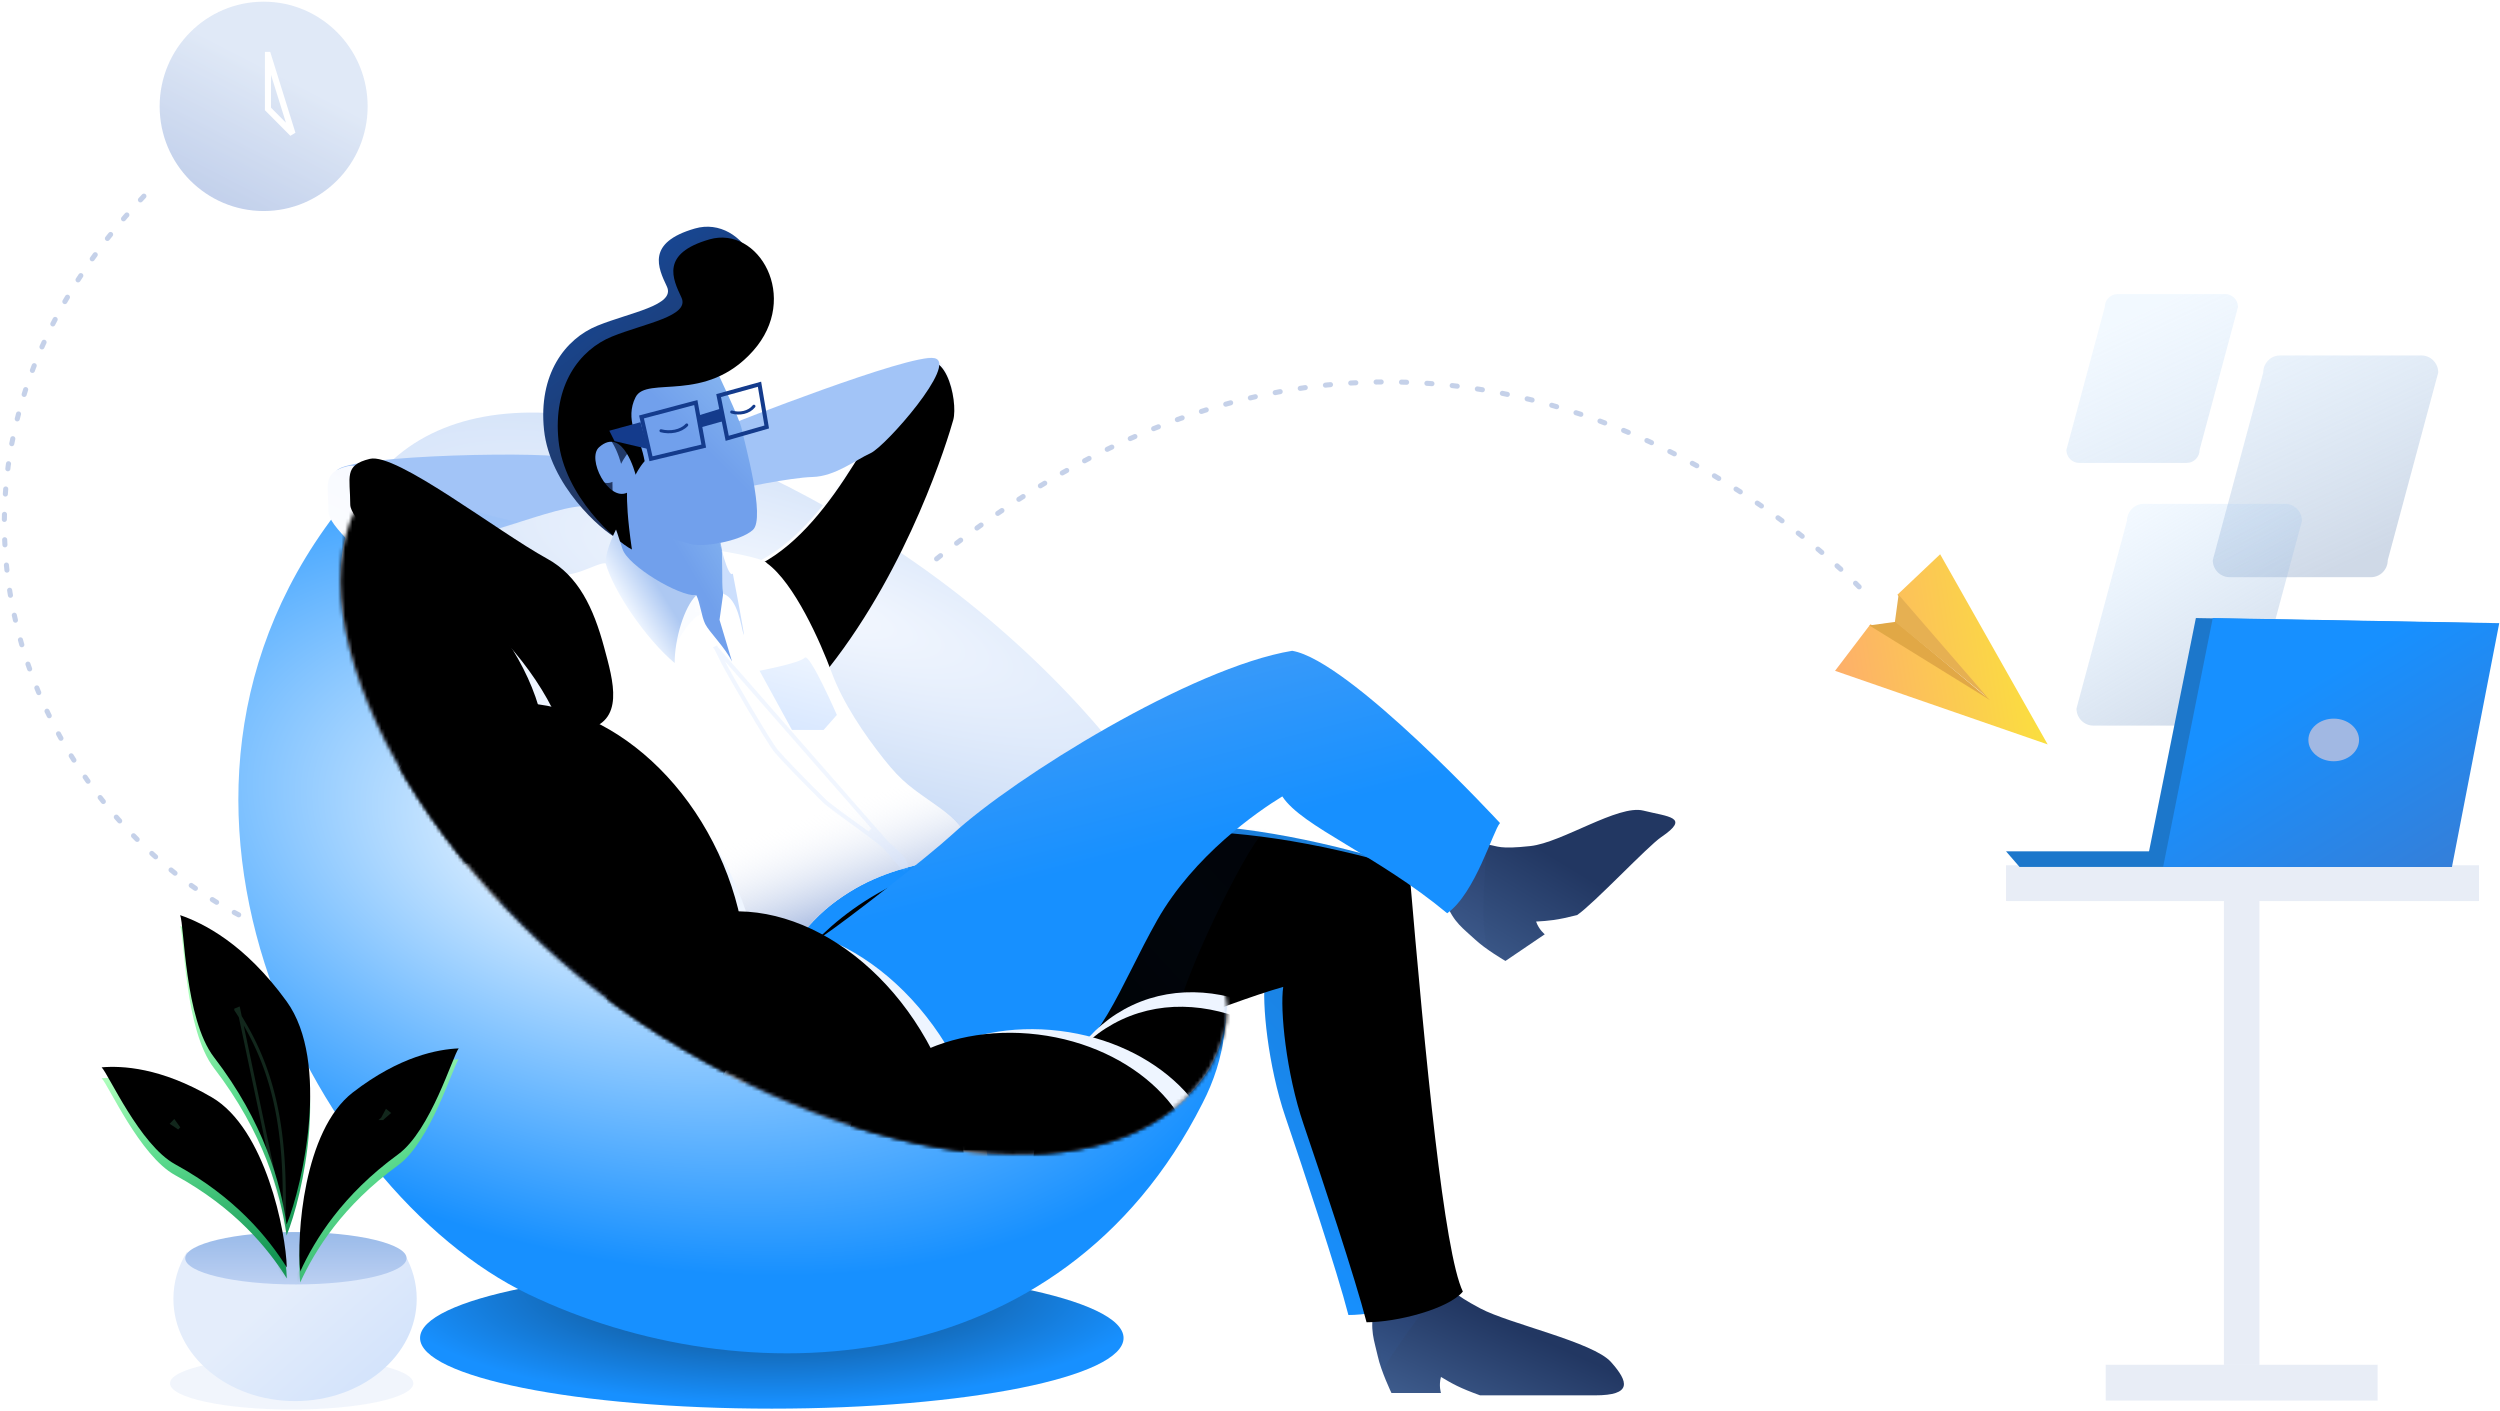 <svg xmlns="http://www.w3.org/2000/svg" xmlns:xlink="http://www.w3.org/1999/xlink" width="689" height="389" viewBox="0 0 689 389">
    <defs>
        <linearGradient id="a" x1="30.287%" x2="85.036%" y1="0%" y2="89.71%">
            <stop offset="0%" stop-color="#ACD6FF" stop-opacity=".152"/>
            <stop offset="100%" stop-color="#96ACCB" stop-opacity=".457"/>
        </linearGradient>
        <path id="b" d="M.465.43h9.776v127.879H.465z"/>
        <path id="c" d="M-32.118 128.268h74.943v9.867h-74.943z"/>
        <path id="d" d="M-59.582-9.397H70.754V.47H-59.582z"/>
        <linearGradient id="f" x1="93.396%" x2="36.884%" y1="100%" y2="31.742%">
            <stop offset="0%" stop-color="#367ED7"/>
            <stop offset="100%" stop-color="#1790FF"/>
        </linearGradient>
        <path id="e" d="M.466 69.537L14.145.94l78.952 1.41-13.034 67.187z"/>
        <linearGradient id="h" x1="0%" x2="106.166%" y1="71.67%" y2="56.892%">
            <stop offset="0%" stop-color="#FDAE6B"/>
            <stop offset="100%" stop-color="#FAE539"/>
        </linearGradient>
        <radialGradient id="i" cy="14.73%" r="82.151%" fx="50%" fy="14.73%" gradientTransform="matrix(0 1 -.67 0 .599 -.353)">
            <stop offset="0%" stop-color="#10406B"/>
            <stop offset="100%" stop-color="#1790FF"/>
        </radialGradient>
        <radialGradient id="j" cx="42.264%" cy="44.932%" r="39.914%" fx="42.264%" fy="44.932%" gradientTransform="matrix(.323 -.939 1.356 .529 -.323 .609)">
            <stop offset="0%" stop-color="#FFF"/>
            <stop offset="100%" stop-color="#1790FF"/>
        </radialGradient>
        <radialGradient id="k" cx="52.947%" cy="28.624%" r="54.151%" fx="52.947%" fy="28.624%" gradientTransform="matrix(-.262 .95 -3.119 -1.231 1.561 .136)">
            <stop offset="0%" stop-color="#F4F8FF"/>
            <stop offset="100%" stop-color="#89B1E9"/>
        </radialGradient>
        <filter id="l" width="156.4%" height="167.3%" x="-28.2%" y="-33.7%" filterUnits="objectBoundingBox">
            <feGaussianBlur in="SourceGraphic" stdDeviation="10.299"/>
        </filter>
        <linearGradient id="n" x1="-25.803%" x2="42.446%" y1="100%" y2="30.427%">
            <stop offset="0%" stop-color="#47689B"/>
            <stop offset="100%" stop-color="#223762"/>
        </linearGradient>
        <path id="m" d="M1.537 20.934C.608 16.704-.788 13.557.608 7.846 2.005 2.136 18.075-1.1 20.103.73c2.027 1.828 1.697 2.807 9.73 7.07 8.032 4.264 31.055 9.222 35.983 14.753 4.928 5.53 5.845 9.187-4.397 9.187h-31.68c-5.686-2.06-7.598-3.17-10.786-5.076-.65 2.39 0 4.423 0 4.423H5.31s-2.845-5.922-3.773-10.152z"/>
        <path id="p" d="M8.725 35.966c-3.023-2.852-5.832-4.594-7.81-9.871-1.976-5.278 9.035-16.5 11.633-16.143 2.598.357 2.865 1.311 11.546.363 8.682-.949 24.21-11.5 31.11-9.773 6.902 1.729 13.097 1.764 4.965 7.281-3.822 2.593-18.62 18.397-23.213 21.513-5.627 1.43-7.745 1.582-11.306 1.788.775 2.244 2.39 3.506 2.39 3.506l-10.833 7.349s-5.459-3.161-8.482-6.013z"/>
        <linearGradient id="r" x1="87.568%" x2="57.908%" y1="16.269%" y2="80.014%">
            <stop offset="0%" stop-color="#F5F8FF"/>
            <stop offset="100%" stop-color="#FFF"/>
        </linearGradient>
        <path id="s" d="M144.327 92.636c21.098-11.227 33.12-44.002 41.835-53.218 8.714-9.216 12.562 8.416 11.121 13.607-1.44 5.19-12.06 40.08-34.228 68.258 0 18.408-21.453-13.876-18.728-28.647z"/>
        <filter id="t" width="107.5%" height="104.4%" x="-3.7%" y="-2.2%" filterUnits="objectBoundingBox">
            <feGaussianBlur in="SourceAlpha" result="shadowBlurInner1" stdDeviation="1.5"/>
            <feOffset dy="1" in="shadowBlurInner1" result="shadowOffsetInner1"/>
            <feComposite in="shadowOffsetInner1" in2="SourceAlpha" k2="-1" k3="1" operator="arithmetic" result="shadowInnerInner1"/>
            <feColorMatrix in="shadowInnerInner1" values="0 0 0 0 0.898 0 0 0 0 0.941 0 0 0 0 1 0 0 0 1 0"/>
        </filter>
        <linearGradient id="v" x1="51.35%" x2="85.655%" y1="55.96%" y2="30.367%">
            <stop offset="0%" stop-color="#1790FF"/>
            <stop offset="100%" stop-color="#1B7FDB"/>
        </linearGradient>
        <path id="u" d="M3.976 38.53C10.12 30.243 25.165 12.962 57.55 6.666 89.935.372 119.678-5.506 174.273 10.724c4.495 52.68 9.617 105.72 14.786 116.461-3.943 4.795-18.186 8.458-26.542 8.458-3.032-11.86-12.53-40.434-17.356-54.568-4.826-14.133-6.537-31.678-5.605-37.864-16.452 4.671-50.154 18.87-61.97 23.076-11.816 4.207-52.356 17.541-65.775 6.806-13.419-10.736-13.98-26.279-7.835-34.564z"/>
        <filter id="w" width="106.9%" height="109.6%" x="-3.4%" y="-4.8%" filterUnits="objectBoundingBox">
            <feGaussianBlur in="SourceAlpha" result="shadowBlurInner1" stdDeviation="4"/>
            <feOffset dx="5" dy="2" in="shadowBlurInner1" result="shadowOffsetInner1"/>
            <feComposite in="shadowOffsetInner1" in2="SourceAlpha" k2="-1" k3="1" operator="arithmetic" result="shadowInnerInner1"/>
            <feColorMatrix in="shadowInnerInner1" values="0 0 0 0 0.09 0 0 0 0 0.565 0 0 0 0 1 0 0 0 1 0"/>
        </filter>
        <linearGradient id="x" x1="50%" y1="100%" y2="39.074%">
            <stop offset="0%" stop-color="#002343"/>
            <stop offset="100%" stop-color="#1A72FF" stop-opacity=".437"/>
        </linearGradient>
        <linearGradient id="A" x1="118.802%" x2="68.986%" y1="0%" y2="49.472%">
            <stop offset="0%" stop-color="#99C8F3"/>
            <stop offset="100%" stop-color="#71A0EC"/>
        </linearGradient>
        <path id="z" d="M5.478 26.117C3.848 17.952.707 3.64.079.584c-.627-3.058 29.763 7.504 29.763 7.504l3.822 20.019 4.374 33.855S7.107 34.282 5.478 26.117z"/>
        <linearGradient id="C" x1="76.236%" x2="67.085%" y1="86.236%" y2="62.801%">
            <stop offset="0%" stop-color="#B1C2E4"/>
            <stop offset="100%" stop-color="#FFF" stop-opacity="0"/>
        </linearGradient>
        <path id="B" d="M52.936.608s11.539 1.877 12.334 3.32c7.504 5.447 14.723 21.658 17.806 30.056 3.082 8.398 8.994 17.071 14.322 23.814 5.329 6.743 7.885 8.135 14.867 13.124 6.982 4.99 9.546 8.947 5.595 12.667-3.951 3.72-26.705 2.275-42.902 22.5-14.15 5.798-14.133 7.918-18.337-4.609-4.204-12.527-38.773-43.848-44.38-48.262C6.633 48.803 8.8 44.56 7.386 31.039 5.973 17.517-4.222 6.553 4.353 6.553c6.758 2.514 13.34-2.625 16.311-2.625 10.826 2.693 13.29 13.341 17.784 11.108 4.494-2.233 7.372-2.233 7.372-2.233 1.048 2.126 1.385 5.767 2.434 7.893 1.048 2.126 5.435 6.39 7.385 10.343l-3.447-11.502.962-6.878-.218-12.05z"/>
        <linearGradient id="E" x1="43.749%" x2="60.822%" y1="5.419%" y2="43.936%">
            <stop offset="0%" stop-color="#3D9BF8"/>
            <stop offset="100%" stop-color="#1790FF"/>
        </linearGradient>
        <path id="F" d="M26.48 23.05c8.22 3.327 34.84-9.912 43.288-8.737 7.765 1.081-2.088-11.055-5.004-13.203C61.848-1.037 3.54-.064.48 4.418c-3.06 4.482 19.183 15.874 26 18.633z"/>
        <linearGradient id="H" x1="50%" x2="81.44%" y1="0%" y2="56.409%">
            <stop offset="0%" stop-color="#164898"/>
            <stop offset="100%" stop-color="#223762"/>
        </linearGradient>
        <path id="I" d="M106.646 56.726s-3.968-6.024-.9-12c3.066-5.974 19.257 1.995 32.37-12.736 13.112-14.732 1.461-34.612-12.02-30.735-13.48 3.877-10.174 10.822-7.73 16.003 2.443 5.18-10.13 7.127-19.122 10.774-8.991 3.646-16.33 13.46-14.746 28.694 1.584 15.235 15.727 27.71 20.228 30.005-1.309-9.003-1.367-13.14-1.367-15.647-5.163 2.384-11.177-9.44-7.676-12.55 6.689-5.942 10.062 7.592 10.062 7.592s.9-1.927 2.49-3.753c-.605-3.26-1.59-5.647-1.59-5.647z"/>
        <filter id="J" width="116.8%" height="111.6%" x="-8.4%" y="-5.8%" filterUnits="objectBoundingBox">
            <feGaussianBlur in="SourceAlpha" result="shadowBlurInner1" stdDeviation="3"/>
            <feOffset dx="4" dy="3" in="shadowBlurInner1" result="shadowOffsetInner1"/>
            <feComposite in="shadowOffsetInner1" in2="SourceAlpha" k2="-1" k3="1" operator="arithmetic" result="shadowInnerInner1"/>
            <feColorMatrix in="shadowInnerInner1" values="0 0 0 0 0 0 0 0 0 0 0 0 0 0 0 0 0 0 0.14 0"/>
        </filter>
        <linearGradient id="K" x1="23.861%" x2="50%" y1="57.532%" y2="33.787%">
            <stop offset="0%" stop-color="#EEF5FF"/>
            <stop offset="100%" stop-color="#ADC8F2"/>
        </linearGradient>
        <path id="L" d="M79.407 94.284c-13.884-7.627-41.62-29.313-48.91-27.543-7.29 1.77-5.398 5.058-5.398 12.6 0 7.541 38.1 33.01 43.965 45.612 2.511 5.395 8.945 18.72 20.46 16.55 11.516-2.172 8.023-13.608 5.541-22.832-2.917-10.842-7.108-19.69-15.658-24.387z"/>
        <filter id="M" width="112.4%" height="112%" x="-6.2%" y="-6%" filterUnits="objectBoundingBox">
            <feGaussianBlur in="SourceAlpha" result="shadowBlurInner1" stdDeviation="1.5"/>
            <feOffset dx="6" dy="-2" in="shadowBlurInner1" result="shadowOffsetInner1"/>
            <feComposite in="shadowOffsetInner1" in2="SourceAlpha" k2="-1" k3="1" operator="arithmetic" result="shadowInnerInner1"/>
            <feColorMatrix in="shadowInnerInner1" values="0 0 0 0 0.898 0 0 0 0 0.941 0 0 0 0 1 0 0 0 1 0"/>
        </filter>
        <path id="N" d="M88.677 149.243c63.532 39.675 129.145 44.01 151.207 8.726 26.495-51.437-64.355-29.18-127.886-68.855C48.466 49.439 50.037 16.323 6.214.55c-22.061 35.284 18.932 109.018 82.463 148.692z"/>
        <path id="P" d="M-24.967 99.158c33.16 21.522 71.145 21.88 84.843.801 13.697-21.079-2.08-55.613-35.24-77.135-33.16-21.52-71.147-21.88-84.844-.8-13.697 21.079 2.08 55.613 35.24 77.134z"/>
        <filter id="Q" width="113.1%" height="115.6%" x="-6.5%" y="-7.8%" filterUnits="objectBoundingBox">
            <feGaussianBlur in="SourceAlpha" result="shadowBlurInner1" stdDeviation="3"/>
            <feOffset dx="-8" dy="-11" in="shadowBlurInner1" result="shadowOffsetInner1"/>
            <feComposite in="shadowOffsetInner1" in2="SourceAlpha" k2="-1" k3="1" operator="arithmetic" result="shadowInnerInner1"/>
            <feColorMatrix in="shadowInnerInner1" values="0 0 0 0 0.58 0 0 0 0 0.675 0 0 0 0 0.855 0 0 0 0.43 0"/>
        </filter>
        <path id="R" d="M91.366 184.939c24.438-11.389 32.035-46.797 16.969-79.087-15.066-32.29-47.09-49.234-71.529-37.846-24.438 11.389-32.035 46.797-16.969 79.087 15.067 32.29 47.091 49.234 71.53 37.846z"/>
        <filter id="S" width="112.5%" height="110.5%" x="-6.3%" y="-5.2%" filterUnits="objectBoundingBox">
            <feGaussianBlur in="SourceAlpha" result="shadowBlurInner1" stdDeviation="3"/>
            <feOffset dx="-4" dy="-7" in="shadowBlurInner1" result="shadowOffsetInner1"/>
            <feComposite in="shadowOffsetInner1" in2="SourceAlpha" k2="-1" k3="1" operator="arithmetic" result="shadowInnerInner1"/>
            <feColorMatrix in="shadowInnerInner1" values="0 0 0 0 0.58 0 0 0 0 0.675 0 0 0 0 0.855 0 0 0 0.43 0"/>
        </filter>
        <path id="T" d="M154.742 239.362c24.438-11.389 32.036-46.797 16.97-79.087-15.067-32.29-47.092-49.234-71.53-37.845-24.438 11.388-32.035 46.797-16.968 79.087 15.066 32.29 47.09 49.233 71.528 37.845z"/>
        <filter id="U" width="112.5%" height="110.5%" x="-6.3%" y="-5.2%" filterUnits="objectBoundingBox">
            <feGaussianBlur in="SourceAlpha" result="shadowBlurInner1" stdDeviation="3"/>
            <feOffset dx="-7" dy="-4" in="shadowBlurInner1" result="shadowOffsetInner1"/>
            <feComposite in="shadowOffsetInner1" in2="SourceAlpha" k2="-1" k3="1" operator="arithmetic" result="shadowInnerInner1"/>
            <feColorMatrix in="shadowInnerInner1" values="0 0 0 0 0.58 0 0 0 0 0.675 0 0 0 0 0.855 0 0 0 0.43 0"/>
        </filter>
        <path id="V" d="M273.045 257.66c24.437-11.39 32.035-46.798 16.969-79.088-15.067-32.29-47.091-49.234-71.53-37.845-24.437 11.389-32.034 46.797-16.968 79.087 15.066 32.29 47.09 49.234 71.529 37.845z"/>
        <filter id="W" width="109.6%" height="108.1%" x="-4.8%" y="-4%" filterUnits="objectBoundingBox">
            <feGaussianBlur in="SourceAlpha" result="shadowBlurInner1" stdDeviation="3"/>
            <feOffset dx="-3" dy="4" in="shadowBlurInner1" result="shadowOffsetInner1"/>
            <feComposite in="shadowOffsetInner1" in2="SourceAlpha" k2="-1" k3="1" operator="arithmetic" result="shadowInnerInner1"/>
            <feColorMatrix in="shadowInnerInner1" values="0 0 0 0 0.58 0 0 0 0 0.675 0 0 0 0 0.855 0 0 0 0.43 0"/>
        </filter>
        <path id="X" d="M189.336 221.875c26.764 3.284 50.496-10.629 53.008-31.075 2.512-20.447-17.147-39.684-43.91-42.968-26.764-3.284-50.496 10.629-53.008 31.075-2.512 20.447 17.147 39.684 43.91 42.968z"/>
        <filter id="Y" width="112.3%" height="116%" x="-6.2%" y="-8%" filterUnits="objectBoundingBox">
            <feGaussianBlur in="SourceAlpha" result="shadowBlurInner1" stdDeviation="3"/>
            <feOffset dx="-6" dy="1" in="shadowBlurInner1" result="shadowOffsetInner1"/>
            <feComposite in="shadowOffsetInner1" in2="SourceAlpha" k2="-1" k3="1" operator="arithmetic" result="shadowInnerInner1"/>
            <feColorMatrix in="shadowInnerInner1" values="0 0 0 0 0.58 0 0 0 0 0.675 0 0 0 0 0.855 0 0 0 0.43 0"/>
        </filter>
        <linearGradient id="Z" x1="75.539%" x2="50%" y1="0%" y2="100%">
            <stop offset="0%" stop-color="#EEF5FF"/>
            <stop offset="100%" stop-color="#D9E8FF"/>
        </linearGradient>
        <linearGradient id="ab" x1="100%" x2="27.934%" y1="100%" y2="50%">
            <stop offset="0%" stop-color="#CEE0FB"/>
            <stop offset="100%" stop-color="#E4EDFB"/>
        </linearGradient>
        <path id="aa" d="M64.246 1.57c2.102 3.686 3.28 7.815 3.28 12.175 0 15.568-15.012 28.189-33.53 28.189S.466 29.314.466 13.745c0-4.614 1.318-8.97 3.656-12.814 14.854 2.353 44.419 2.202 60.124.64z"/>
        <linearGradient id="ad" x1="50%" x2="50%" y1="0%" y2="100%">
            <stop offset="0%" stop-color="#99BAE9"/>
            <stop offset="100%" stop-color="#BCD0F2"/>
        </linearGradient>
        <path id="ac" d="M31.434.466c16.847 0 30.503 3.233 30.503 7.222 0 3.988-13.656 7.222-30.503 7.222C14.588 14.91.931 11.676.931 7.688.931 3.699 14.588.466 31.434.466z"/>
        <linearGradient id="af" x1="34.233%" x2="78.602%" y1="5.042%" y2="100%">
            <stop offset="0%" stop-color="#B1FFBE"/>
            <stop offset="44.421%" stop-color="#5CDB8E"/>
            <stop offset="100%" stop-color="#149654"/>
        </linearGradient>
        <path id="ae" d="M29.804 85.732C28.14 74.198 23.556 57.543 9.78 39.604 1.664 29.037 1.638 3.304.466.466c6.368 2.19 17.807 7.838 29.338 23.763 12.088 16.692 4.42 50.735 0 61.503z"/>
        <filter id="ag" width="119.5%" height="108.2%" x="-9.8%" y="-4.1%" filterUnits="objectBoundingBox">
            <feGaussianBlur in="SourceAlpha" result="shadowBlurInner1" stdDeviation="2"/>
            <feOffset dy="-3" in="shadowBlurInner1" result="shadowOffsetInner1"/>
            <feComposite in="shadowOffsetInner1" in2="SourceAlpha" k2="-1" k3="1" operator="arithmetic" result="shadowInnerInner1"/>
            <feColorMatrix in="shadowInnerInner1" values="0 0 0 0 0.221 0 0 0 0 0.779 0 0 0 0 0.473 0 0 0 1 0"/>
        </filter>
        <linearGradient id="aj" x1="78.601%" x2="90.361%" y1="-9.302%" y2="88.816%">
            <stop offset="0%" stop-color="#B1FFBE"/>
            <stop offset="44.421%" stop-color="#5CDB8E"/>
            <stop offset="100%" stop-color="#149654"/>
        </linearGradient>
        <path id="ai" d="M51.743 56.102c-5.146-8.236-14.239-19.396-30.778-28.446C11.222 22.326 2.555 2.71.707.939 6.303.47 16.93.931 31.08 9.2c14.832 8.667 20.419 37.206 20.664 46.903z"/>
        <filter id="ak" width="113.7%" height="112.7%" x="-6.9%" y="-6.3%" filterUnits="objectBoundingBox">
            <feGaussianBlur in="SourceAlpha" result="shadowBlurInner1" stdDeviation="2"/>
            <feOffset dy="-3" in="shadowBlurInner1" result="shadowOffsetInner1"/>
            <feComposite in="shadowOffsetInner1" in2="SourceAlpha" k2="-1" k3="1" operator="arithmetic" result="shadowInnerInner1"/>
            <feColorMatrix in="shadowInnerInner1" values="0 0 0 0 0.221 0 0 0 0 0.779 0 0 0 0 0.473 0 0 0 1 0"/>
        </filter>
        <path id="am" d="M.497 62.356c4.057-8.864 11.667-21.15 26.968-32.296 9.013-6.565 15.1-27.215 16.712-29.216-5.635.254-16.16 2.085-29.18 12.143C1.345 23.531-.518 52.67.496 62.356z"/>
        <filter id="an" width="115.9%" height="111.4%" x="-8%" y="-5.7%" filterUnits="objectBoundingBox">
            <feGaussianBlur in="SourceAlpha" result="shadowBlurInner1" stdDeviation="2"/>
            <feOffset dy="-3" in="shadowBlurInner1" result="shadowOffsetInner1"/>
            <feComposite in="shadowOffsetInner1" in2="SourceAlpha" k2="-1" k3="1" operator="arithmetic" result="shadowInnerInner1"/>
            <feColorMatrix in="shadowInnerInner1" values="0 0 0 0 0.221 0 0 0 0 0.779 0 0 0 0 0.473 0 0 0 1 0"/>
        </filter>
        <linearGradient id="aq" x1="72.346%" x2="42.909%" y1="42.523%" y2="100%">
            <stop offset="0%" stop-color="#CBDAF1"/>
            <stop offset="100%" stop-color="#9CB3DF"/>
        </linearGradient>
        <path id="ap" d="M29.585.465c15.829 0 28.66 12.916 28.66 28.848 0 15.932-12.831 28.848-28.66 28.848S.925 45.245.925 29.313C.925 13.381 13.756.465 29.585.465z"/>
    </defs>
    <g fill="none" fill-rule="evenodd">
        <g fill="url(#a)" transform="translate(569.03 80.102)">
            <path d="M14.583.94h29.651c1.95 0 3.53 1.603 3.53 3.58l-10.59 39.378c0 1.977-1.58 3.58-3.53 3.58H3.995c-1.95 0-3.53-1.603-3.53-3.58L11.054 4.52c0-1.977 1.58-3.58 3.53-3.58zM59.358 17.863H98.31c2.561 0 4.638 2.104 4.638 4.7L89.037 74.273c0 2.596-2.077 4.7-4.638 4.7H45.446c-2.561 0-4.638-2.104-4.638-4.7L54.72 22.564c0-2.597 2.077-4.701 4.638-4.701z"/>
            <path d="M21.795 58.76H60.75c2.561 0 4.637 2.104 4.637 4.7l-13.912 51.708c0 2.596-2.076 4.701-4.637 4.701H7.883c-2.56 0-4.637-2.105-4.637-4.7L17.158 63.46c0-2.596 2.076-4.7 4.637-4.7z"/>
        </g>
        <g fill="#8CA4D4" opacity=".2" transform="translate(612.45 247.86)">
            <use xlink:href="#b"/>
            <use xlink:href="#c"/>
            <use xlink:href="#d"/>
        </g>
        <path fill="#1C77CB" d="M591.503 238.463l13.68-68.128 78.952 1.41-13.5 66.718z"/>
        <path fill="#1C77CB" d="M552.868 234.633h122.877v4.3H556.592z"/>
        <g transform="translate(595.693 169.395)">
            <mask id="g" fill="#fff">
                <use xlink:href="#e"/>
            </mask>
            <use fill="url(#f)" xlink:href="#e"/>
            <path fill="#A1B8E3" d="M47.48 28.66c3.856 0 6.982 2.63 6.982 5.874 0 3.243-3.126 5.873-6.983 5.873-3.856 0-6.982-2.63-6.982-5.873 0-3.244 3.126-5.873 6.982-5.873z" mask="url(#g)"/>
        </g>
        <path fill="#000" fill-opacity="0" stroke="#8CA4D4" stroke-dasharray="1.4,5.6" stroke-linecap="round" stroke-width="1.4" d="M39.66 54.06C-75.001 175.37 93.5 346.96 195.742 218.064c172.235-217.138 318.9-53.98 318.9-53.98" opacity=".5"/>
        <path fill="url(#h)" d="M.474 32.598l9.768-12.85 31.66 19.95-24.25-28.066L29.44.472l29.64 52.415z" transform="translate(505.264 152.28)"/>
        <path fill="#E1A846" d="M515.169 172.365l7.41-1.015 25.934 21.643z"/>
        <path fill="#E6B052" d="M522.242 171.35l1.01-7.44 24.587 28.406z"/>
        <g>
            <path fill="url(#i)" d="M147.28 326.503c53.54 0 96.943-8.717 96.943-19.47 0-10.753-43.403-19.47-96.942-19.47-53.54 0-96.942 8.717-96.942 19.47 0 10.753 43.402 19.47 96.942 19.47z" transform="translate(65.43 61.718)"/>
            <path fill="url(#j)" d="M80.186 294.966c59.408 28.481 146.634 24.72 185.761-52.572 25.85-49.732-29.302-109.282-89.883-150.69-54.372-37.165-102.733-45.592-131.11-24.67-3.24 2.39-8.999 1.92-11.615 5.17-72.023 82.16-12.561 194.28 46.847 222.762z" transform="translate(65.43 61.718)"/>
            <path fill="url(#k)" d="M116.883 223.805c63.531 39.675 129.145 44.01 151.207 8.726 20.47-38.121-29.19-107.065-92.722-146.74C111.836 46.117 56.482 39.828 34.42 75.113 12.358 110.397 53.35 184.13 116.883 223.805z" transform="translate(65.43 61.718)"/>
            <path fill="#94B0D7" d="M131.24 195.972c28.486 17.8 57.905 19.744 67.797 3.915 9.179-17.103-13.088-48.034-41.574-65.833-28.486-17.8-53.305-20.62-63.197-4.79-9.892 15.83 8.488 48.909 36.974 66.708z" filter="url(#l)" transform="translate(65.43 61.718)"/>
            <g transform="translate(378.175 352.817)">
                <mask id="o" fill="#fff">
                    <use xlink:href="#m"/>
                </mask>
                <use fill="url(#n)" xlink:href="#m"/>
                <path fill="#3D82F0" d="M1.571 27.88c2.94-7.568 14.395-21.688 17.714-26.284C21.498-1.467 14.166.338-2.709 7.012c.894 18.958 2.32 25.914 4.28 20.869z" mask="url(#o)" opacity=".2" style="mix-blend-mode:multiply"/>
            </g>
            <g transform="translate(397.695 222.858)">
                <mask id="q" fill="#fff">
                    <use xlink:href="#p"/>
                </mask>
                <use fill="url(#n)" xlink:href="#p"/>
                <path fill="#617FC8" d="M13.198 40.865c-4.548-9.417.136-30.662-1.938-32.544C9.877 7.067 5.804 12.135-.96 23.525c-3.217 3.19-2.24 7.167 2.928 11.935 7.753 7.152 15.777 14.822 11.229 5.405z" mask="url(#q)" opacity=".2" style="mix-blend-mode:multiply"/>
            </g>
            <g transform="translate(65.43 61.718)">
                <use fill="url(#r)" xlink:href="#s"/>
                <use fill="#000" filter="url(#t)" xlink:href="#s"/>
            </g>
            <path fill="#A2C4F7" d="M200.732 117.164S250.74 97.4 257.5 98.706c6.76 1.307-13.446 24.338-17.58 26.197-4.134 1.858-9.753 6.392-15.97 6.554-6.218.162-20.51 3.238-20.51 3.238l-2.71-17.53z"/>
            <g transform="translate(209.103 226.774)">
                <mask id="y" fill="#fff">
                    <use xlink:href="#u"/>
                </mask>
                <use fill="url(#v)" xlink:href="#u"/>
                <use fill="#000" filter="url(#w)" xlink:href="#u"/>
                <path fill="url(#x)" d="M115.603 52.824c0-7.342 18.6-46.088 23.581-50.23 3.32-2.761.05-3.937-9.81-3.526C106.907 22.37 94.2 40.289 91.25 52.824c-4.425 18.801 24.352 7.34 24.352 0z" mask="url(#y)" opacity=".3" style="mix-blend-mode:multiply"/>
            </g>
            <use fill="url(#A)" transform="translate(167.067 132.756)" xlink:href="#z"/>
            <g transform="translate(146.109 151.293)">
                <mask id="D" fill="#fff">
                    <use xlink:href="#B"/>
                </mask>
                <use fill="#FFF" xlink:href="#B"/>
                <use fill="url(#C)" xlink:href="#B"/>
                <path fill="#000" fill-opacity="0" stroke="#D9E8FF" stroke-width="1.12" d="M93.693 77.503l9.947 11.361-.097-1.633c-.107-1.801-3.252-4.742-9.355-9.355l-.495-.373zM51.25 27.326l52.156 59.57-.98.402c-.076-1.28-3.257-4.253-8.912-8.528-.588-.445-1.206-.906-1.864-1.393-1.468-1.086-6.14-4.477-6.508-4.747-2.235-1.64-3.498-2.625-4.146-3.265-4.893-4.837-11.216-11.316-13.179-13.642-1.959-2.322-12.79-20.83-14.626-24.508l-1.94-3.89z" mask="url(#D)" opacity=".6"/>
                <path fill="#CCDFFD" d="M39.563 27.297c3.415-6.208 6.118-9.312 8.107-9.312 1.989 0 1.64-3.018-1.045-9.055l-9.303 7.031 2.24 11.336z" mask="url(#D)" opacity=".3"/>
            </g>
            <path fill="url(#E)" d="M197.244 168.045c17.006-15.6 65.683-45.793 93.442-50.404 15.902 2.643 57.286 47.47 57.286 47.47-1.866 1.965-6.785 19.388-14.553 24.865-19.565-16.231-39.964-23.81-45.441-32.203-6.832 4.157-24.395 16.295-34.497 34.129-10.101 17.833-16.803 38.15-28.315 38.659-11.512.508-27.746 1.822-42.701-7.794-8.686-5.585-33.691-18.034-21.543-26.19 6.962-4.675 29.192-21.991 36.322-28.532z" transform="translate(65.43 61.718)"/>
            <path fill="url(#A)" d="M130.954 37.845c1.152 2.905 7.472 15.655 8.08 18.833.61 3.179 6.624 24.378 3.041 27.643-3.583 3.264-14.326 4.917-17.328 3.872-3.003-1.045-9.457-1.715-11.971-6.125-1.932-3.388-8.07-11.255-9.681-10.805-.588 1.209-2.639 2.5-3.666 1.67-4.436-3.584-8.239-7.465-6.434-16.255 1.806-8.79 8.134-13.126 14.92-15.98 6.785-2.853 21.887-5.758 23.04-2.853z" transform="translate(65.43 61.718)"/>
            <g transform="translate(92.336 125.272)">
                <mask id="G" fill="#fff">
                    <use xlink:href="#F"/>
                </mask>
                <use fill="#A2C4F7" xlink:href="#F"/>
                <path fill="#1790FF" d="M10.295 4.836c1.729.629 36.787 15.897 45.461 13.782 5.783-1.41-1.423 1.255-21.615 7.995C17.09 11.676 9.143 4.417 10.295 4.836z" mask="url(#G)" opacity=".186"/>
            </g>
            <g transform="translate(65.43 61.718)">
                <use fill="url(#H)" xlink:href="#I"/>
                <use fill="#000" filter="url(#J)" xlink:href="#I"/>
            </g>
            <path fill="#CCDFFD" d="M199.325 163.63c4.105 1.457 4.892 9.035 5.596 11.172.705 2.137-2.958-16.75-2.958-16.75-1.29 1.777-4.047-10.284-3.528-8.516 1.394 4.757.226 10.145.89 14.094z"/>
            <path fill="url(#K)" d="M120.501 121.006c0-6.713 2.67-15.515 5.967-18.655-4.78.295-18.844-8.102-20.345-12.783-1.501-4.68-1.78-5.35-1.78-5.35s-2.895 5.599-2.895 9.15c2.048 7.702 11.187 21.075 19.053 27.638z" transform="translate(65.43 61.718)"/>
            <g transform="translate(65.43 61.718)">
                <use fill="url(#r)" xlink:href="#L"/>
                <use fill="#000" filter="url(#M)" xlink:href="#L"/>
            </g>
            <path fill="#000" fill-opacity="0" stroke="#143B8C" stroke-linecap="round" stroke-width=".84" d="M182.168 118.717c2.43.646 5.468.173 7.092-1.598M201.665 113.556c2.099.646 4.722.173 6.124-1.598"/>
            <path fill="#000" fill-opacity="0" stroke="#143B8C" stroke-width="1.12" d="M176.797 114.912l2.61 11.522 14.543-3.488-2.19-12.001zM198.049 109.024l2.368 11.773 10.889-3.12-1.988-11.783z"/>
            <path fill="#143B8C" d="M176.504 116.361l-8.575 2.346 1.434 2.86 9.267 2.186zM192.241 114.578l6.543-2.014.72 3.452-6.793 1.893z"/>
            <g>
                <g transform="translate(93.635 136.28)">
                    <mask id="O" fill="#fff">
                        <use xlink:href="#N"/>
                    </mask>
                    <use fill="#000" fill-opacity="0" xlink:href="#N"/>
                    <g mask="url(#O)">
                        <use fill="#EEF5FF" xlink:href="#P"/>
                        <use fill="#000" filter="url(#Q)" xlink:href="#P"/>
                    </g>
                    <g mask="url(#O)">
                        <use fill="#EEF5FF" xlink:href="#R"/>
                        <use fill="#000" filter="url(#S)" xlink:href="#R"/>
                    </g>
                    <g mask="url(#O)">
                        <use fill="#EEF5FF" xlink:href="#T"/>
                        <use fill="#000" filter="url(#U)" xlink:href="#T"/>
                    </g>
                    <g mask="url(#O)">
                        <use fill="#EEF5FF" xlink:href="#V"/>
                        <use fill="#000" filter="url(#W)" xlink:href="#V"/>
                    </g>
                    <g mask="url(#O)">
                        <use fill="#EEF5FF" xlink:href="#X"/>
                        <use fill="#000" filter="url(#Y)" xlink:href="#X"/>
                    </g>
                </g>
            </g>
            <path fill="url(#Z)" d="M143.904 123.144s11.112-2.1 12.444-3.594c1.333-1.493 8.858 15.762 8.858 15.762l-3.654 4.145h-8.71l-8.938-16.313z" transform="translate(65.43 61.718)"/>
        </g>
        <g>
            <path fill="#BBCFF2" d="M80.387 374.028c18.518 0 33.53 3.234 33.53 7.222 0 3.989-15.012 7.222-33.53 7.222s-33.53-3.233-33.53-7.222c0-3.988 15.012-7.222 33.53-7.222z" opacity=".2"/>
            <use fill="url(#ab)" transform="translate(47.323 344.209)" xlink:href="#aa"/>
            <use fill="url(#ad)" transform="translate(50.117 339.084)" xlink:href="#ac"/>
            <g>
                <g transform="translate(49.185 254.75)">
                    <mask id="ah" fill="#fff">
                        <use xlink:href="#ae"/>
                    </mask>
                    <use fill="url(#af)" xlink:href="#ae"/>
                    <use fill="#000" filter="url(#ag)" xlink:href="#ae"/>
                    <path fill="#000" fill-opacity="0" stroke="#489C71" stroke-width=".84" d="M29.05 82.335L17.04 25.47c9.4 15.187 12.825 31.58 12.01 56.864zM17.04 25.47l-.477-2.261-.762.317a85.92 85.92 0 0 1 1.24 1.944zm12.01 56.864c-.035 1.108-.08 2.234-.13 3.378l.83-.068-.7-3.31z" mask="url(#ah)" opacity=".5" style="mix-blend-mode:multiply"/>
                </g>
                <g transform="translate(27.298 296.218)">
                    <mask id="al" fill="#fff">
                        <use xlink:href="#ai"/>
                    </mask>
                    <use fill="url(#aj)" xlink:href="#ai"/>
                    <use fill="#000" filter="url(#ak)" xlink:href="#ai"/>
                    <path fill="#000" fill-opacity="0" stroke="#489C71" stroke-width=".84" d="M22.048 14.723l-1.36-1.89-.568.597a71.13 71.13 0 0 1 1.928 1.293zm27.696 38.53c.418 1.029.835 2.081 1.252 3.157l.733-.396-1.985-2.762z" mask="url(#al)" opacity=".5" style="mix-blend-mode:multiply"/>
                </g>
                <g transform="translate(82.24 291.092)">
                    <mask id="ao" fill="#fff">
                        <use xlink:href="#am"/>
                    </mask>
                    <use fill="url(#af)" xlink:href="#am"/>
                    <use fill="#000" filter="url(#an)" xlink:href="#am"/>
                    <path fill="#000" fill-opacity="0" stroke="#489C71" stroke-width=".84" d="M23.16 17.184c.57-.516 1.152-1.025 1.745-1.528l-.641-.52-1.103 2.048zM.559 59.147l-1.611 2.99.778.3c.274-1.12.552-2.217.833-3.29z" mask="url(#ao)" opacity=".5" style="mix-blend-mode:multiply"/>
                </g>
            </g>
        </g>
        <g opacity=".6">
            <use fill="url(#aq)" transform="translate(43.076)" xlink:href="#ap"/>
            <path stroke="#FFF" stroke-width="1.68" d="M73.85 15.126v14.896l6.773 6.817-6.772-21.713z"/>
        </g>
    </g>
</svg>
